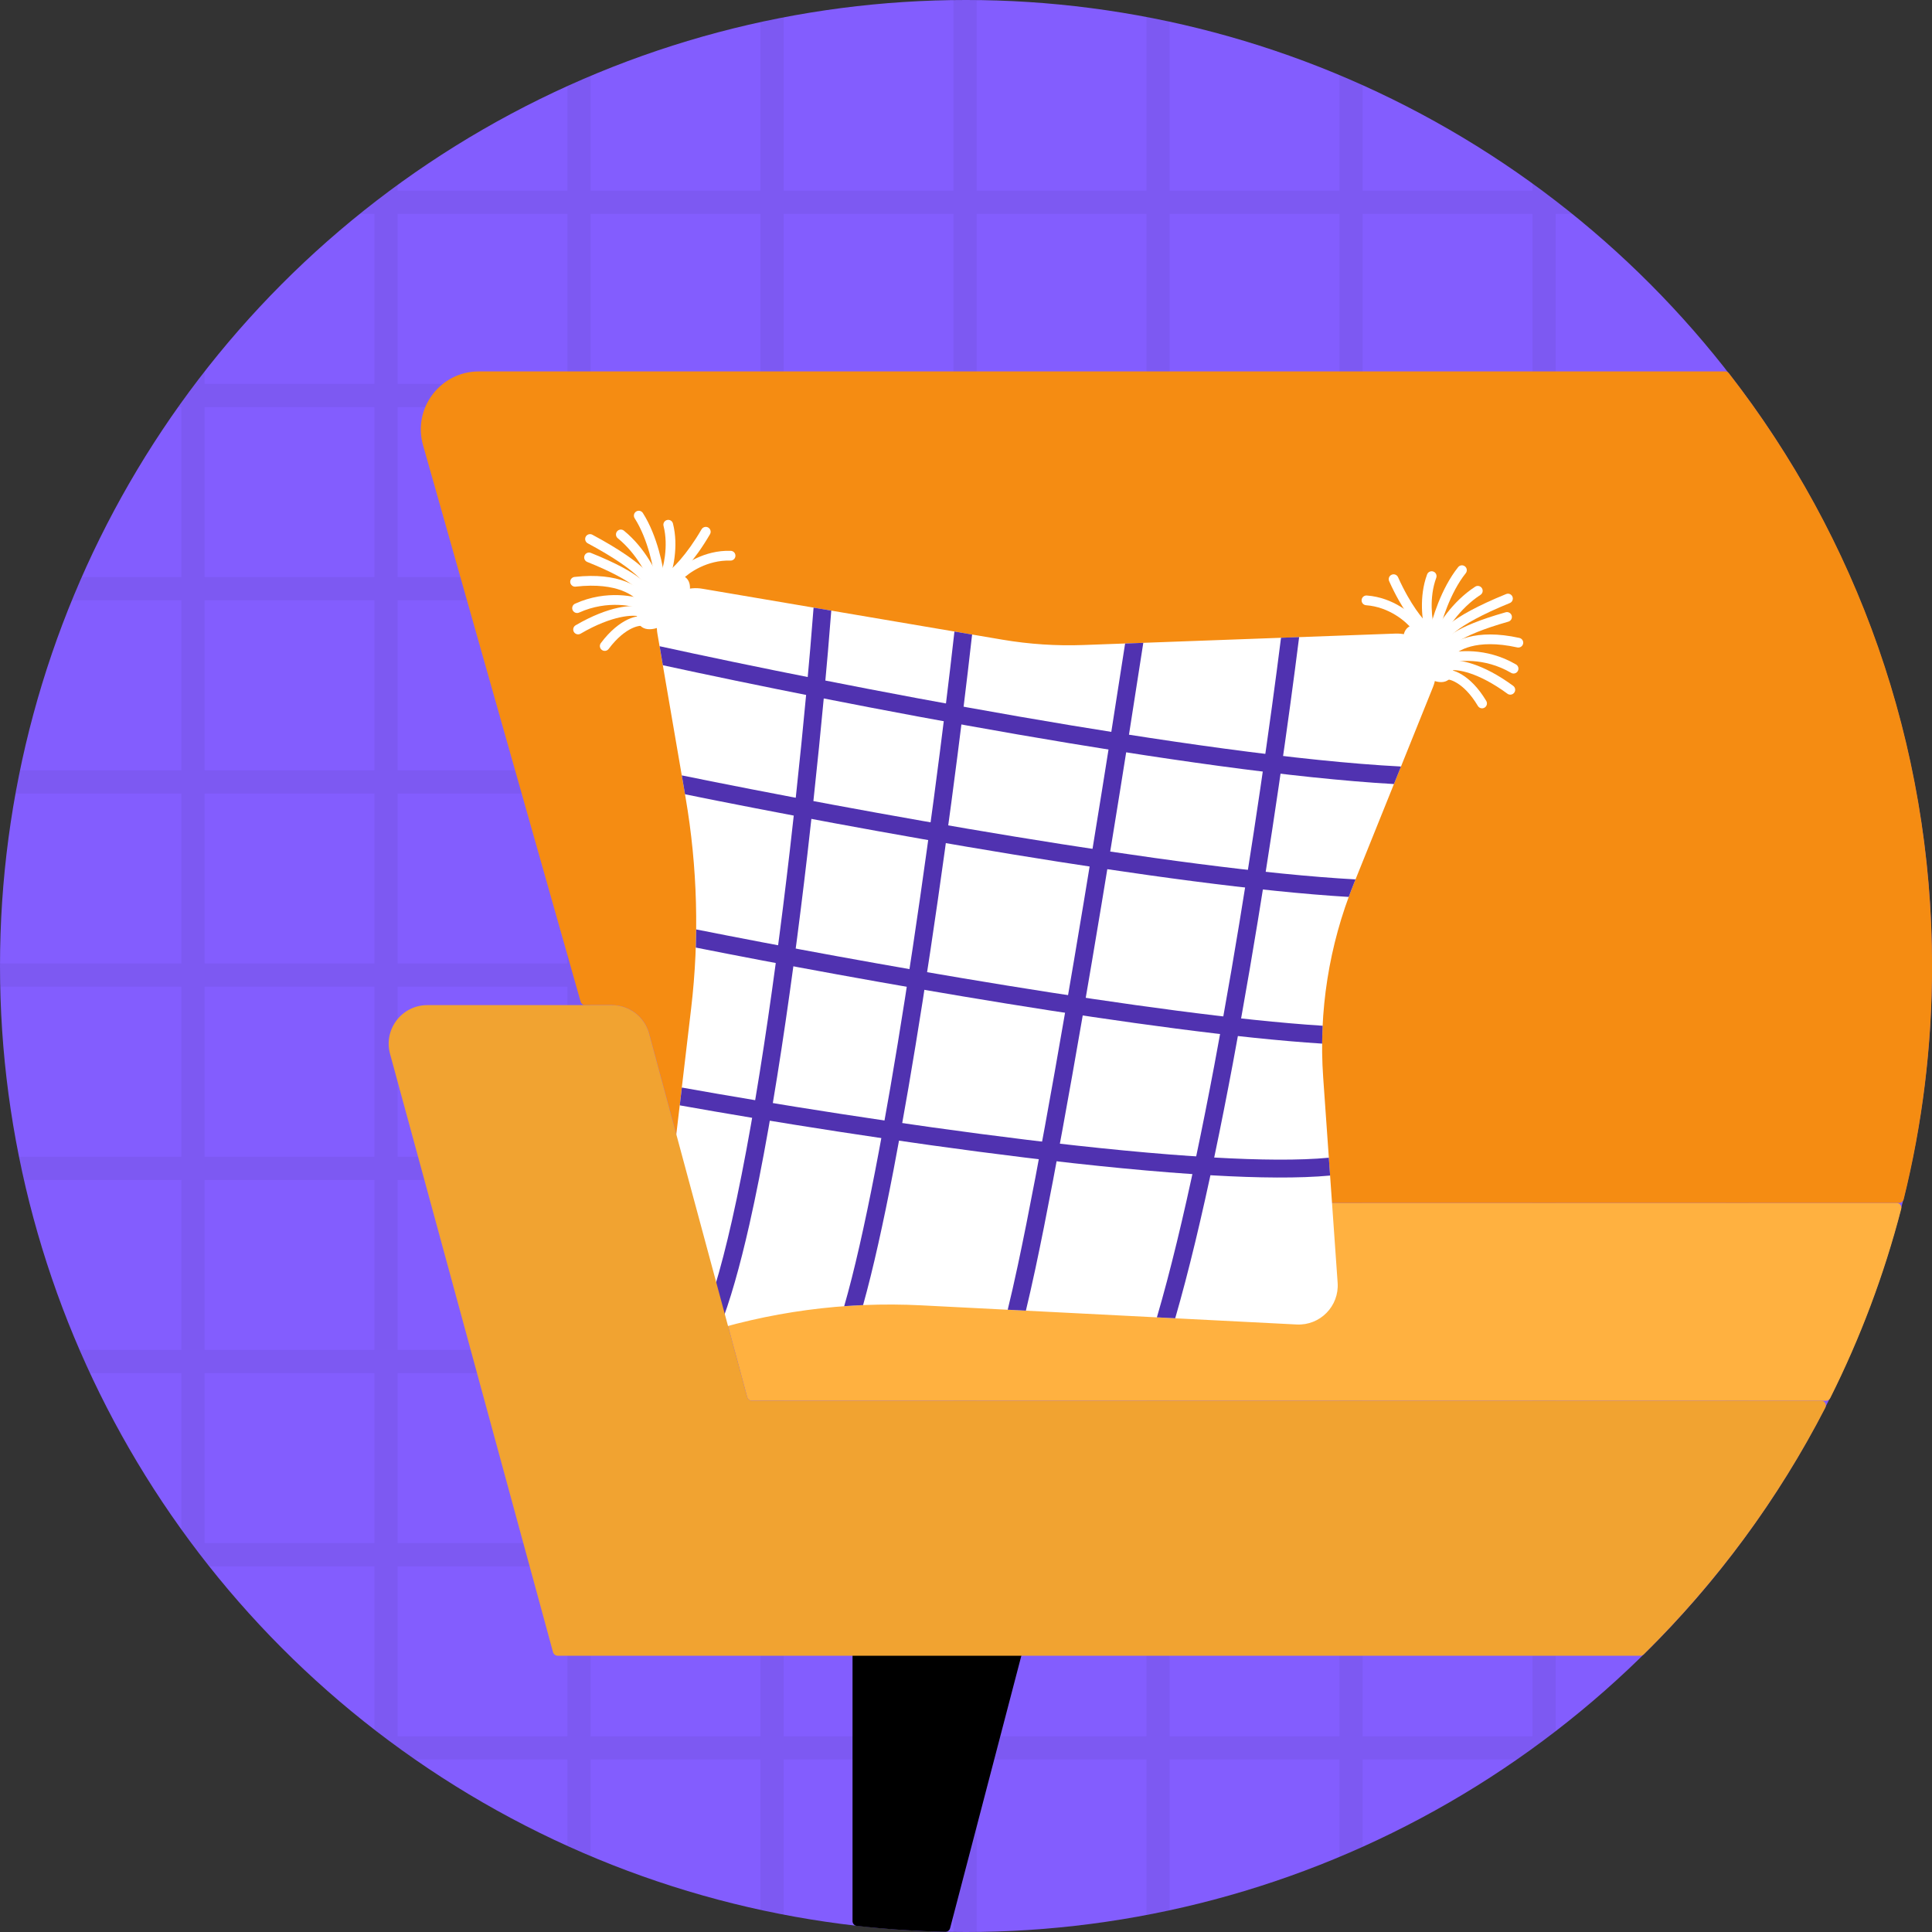 <svg width="56" height="56" viewBox="0 0 56 56" fill="none" xmlns="http://www.w3.org/2000/svg">
<rect x="0" y="0" width="56" height="56" fill="#333333" stroke="none"/>
<g clip-path="url(#clip0_1_3139)">
<circle cx="28" cy="28" r="28" fill="#835DFE"/>
<path opacity="0.05" fill-rule="evenodd" clip-rule="evenodd" d="M2.362 16.727H5.259V11.8H5.16C5.409 11.449 5.666 11.105 5.93 10.767V11.127H10.853V6.199H10.428C10.786 5.91 11.152 5.63 11.524 5.358V5.527H16.448V2.487C16.67 2.386 16.894 2.288 17.119 2.193V5.527H22.042V0.635C22.265 0.587 22.489 0.541 22.713 0.498V5.527H27.636V0.002C27.757 0.001 27.879 0 28 0C28.103 0 28.205 0.001 28.308 0.002V5.527H33.231V0.488C33.456 0.53 33.679 0.575 33.902 0.623V5.527H38.825V2.169C39.05 2.264 39.274 2.361 39.496 2.461V5.527H44.42V5.317C44.812 5.601 45.196 5.896 45.572 6.199H45.091V11.127H50.014V10.695C50.298 11.056 50.574 11.425 50.84 11.8H50.685V16.727H53.638C53.736 16.95 53.831 17.174 53.924 17.399H50.685V22.328H55.425C55.471 22.55 55.514 22.774 55.555 23H50.685V27.927H56C56 27.952 56 27.976 56 28C56 28.2 55.998 28.4 55.994 28.599H50.685V33.528H55.455C55.41 33.752 55.362 33.977 55.311 34.2H50.685V39.127H53.702C53.604 39.353 53.503 39.577 53.4 39.8H50.685V44.416C50.444 44.749 50.195 45.077 49.939 45.4H45.091V50.181C44.726 50.462 44.353 50.736 43.974 50.999H39.496V53.538C39.274 53.639 39.05 53.736 38.825 53.831V50.999H33.902V55.377C33.679 55.425 33.456 55.47 33.231 55.512V50.999H28.308V55.998C28.205 55.999 28.103 56 28 56C27.879 56 27.757 55.999 27.636 55.998V50.999H22.713V55.502C22.489 55.459 22.265 55.413 22.042 55.365V50.999H17.119V53.807C16.894 53.712 16.67 53.614 16.448 53.513V50.999H12.026C11.627 50.722 11.236 50.434 10.853 50.137V45.4H6.061C5.785 45.053 5.518 44.699 5.259 44.339V39.8H2.6C2.497 39.577 2.396 39.353 2.298 39.127H5.259V34.2H0.689C0.638 33.977 0.591 33.752 0.545 33.528H5.259V28.599H0.006C0.002 28.4 0 28.2 0 28C0 27.976 3.0662e-05 27.952 9.19493e-05 27.927H5.259V23H0.445C0.486 22.774 0.529 22.55 0.575 22.328H5.259V17.399H2.076C2.169 17.174 2.264 16.95 2.362 16.727ZM11.524 11.127V6.199H16.448V11.127H11.524ZM17.119 11.127V6.199H22.042V11.127H17.119ZM22.713 11.127V6.199H27.636V11.127H22.713ZM28.308 11.127V6.199H33.231V11.127H28.308ZM33.902 11.127V6.199H38.825V11.127H33.902ZM39.496 11.127V6.199H44.42V11.127H39.496ZM45.091 11.8H50.014V16.727H45.091V11.8ZM45.091 17.399H50.014V22.328H45.091V17.399ZM45.091 23H50.014V27.927H45.091V23ZM45.091 28.599H50.014V33.528H45.091V28.599ZM45.091 34.2H50.014V39.127H45.091V34.2ZM45.091 39.8H50.014V44.727H45.091V39.8ZM44.42 45.4V50.328H39.496V45.4H44.42ZM38.825 45.4V50.328H33.902V45.4H38.825ZM33.231 45.4V50.328H28.308V45.4H33.231ZM27.636 45.4V50.328H22.713V45.4H27.636ZM22.042 45.4V50.328H17.119V45.4H22.042ZM16.448 45.4V50.328H11.524V45.4H16.448ZM10.853 44.727H5.93V39.8H10.853V44.727ZM10.853 39.127H5.93V34.2H10.853V39.127ZM10.853 33.528H5.93V28.599H10.853V33.528ZM10.853 27.927H5.93V23H10.853V27.927ZM10.853 22.328H5.93V17.399H10.853V22.328ZM10.853 16.727H5.93V11.8H10.853V16.727ZM11.524 16.727V11.8H16.448V16.727H11.524ZM17.119 16.727V11.8H22.042V16.727H17.119ZM22.713 16.727V11.8H27.636V16.727H22.713ZM28.308 16.727V11.8H33.231V16.727H28.308ZM33.902 16.727V11.8H38.825V16.727H33.902ZM39.496 16.727V11.8H44.42V16.727H39.496ZM39.496 17.399H44.42V22.328H39.496V17.399ZM39.496 23H44.42V27.927H39.496V23ZM39.496 28.599H44.42V33.528H39.496V28.599ZM39.496 34.2H44.42V39.127H39.496V34.2ZM39.496 39.8H44.42V44.727H39.496V39.8ZM38.825 39.8V44.727H33.902V39.8H38.825ZM33.231 39.8V44.727H28.308V39.8H33.231ZM27.636 39.8V44.727H22.713V39.8H27.636ZM22.042 39.8V44.727H17.119V39.8H22.042ZM16.448 39.8V44.727H11.524V39.8H16.448ZM16.448 39.127H11.524V34.2H16.448V39.127ZM16.448 33.528H11.524V28.599H16.448V33.528ZM16.448 27.927H11.524V23H16.448V27.927ZM16.448 22.328H11.524V17.399H16.448V22.328ZM17.119 22.328V17.399H22.042V22.328H17.119ZM22.713 22.328V17.399H27.636V22.328H22.713ZM28.308 22.328V17.399H33.231V22.328H28.308ZM33.902 22.328V17.399H38.825V22.328H33.902ZM33.902 23H38.825V27.927H33.902V23ZM33.902 28.599H38.825V33.528H33.902V28.599ZM33.902 34.2H38.825V39.127H33.902V34.2ZM33.231 34.2V39.127H28.308V34.2H33.231ZM27.636 34.2V39.127H22.713V34.2H27.636ZM22.042 34.2V39.127H17.119V34.2H22.042ZM22.042 33.528H17.119V28.599H22.042V33.528ZM22.042 27.927H17.119V23H22.042V27.927ZM22.713 27.927V23H27.636V27.927H22.713ZM28.308 27.927V23H33.231V27.927H28.308ZM28.308 28.599H33.231V33.528H28.308V28.599ZM27.636 28.599V33.528H22.713V28.599H27.636Z" fill="black"/>
<path d="M27.539 55.89C27.523 55.952 27.466 55.995 27.401 55.994C26.535 55.976 25.679 55.918 24.835 55.823C24.764 55.815 24.711 55.756 24.711 55.685V46.634C24.711 46.557 24.774 46.494 24.851 46.494H29.815C29.906 46.494 29.973 46.581 29.95 46.67L27.539 55.89Z" fill="black"/>
<path d="M54.973 34.867C55.064 34.867 55.131 34.953 55.108 35.041C54.612 36.956 53.919 38.791 53.051 40.523C53.028 40.571 52.979 40.6 52.926 40.6H21.794C21.731 40.6 21.675 40.558 21.659 40.497L20.188 35.044C20.163 34.955 20.23 34.867 20.323 34.867L54.973 34.867Z" fill="#FFB140"/>
<path d="M55.044 34.867C55.108 34.867 55.164 34.824 55.18 34.762C55.717 32.596 56.002 30.332 56.002 28C56.002 21.525 53.803 15.563 50.113 10.82C50.087 10.786 50.046 10.766 50.003 10.766H13.878C12.764 10.766 11.958 11.832 12.262 12.904L16.829 29.032C16.846 29.093 16.901 29.134 16.963 29.134H17.736C18.242 29.134 18.685 29.474 18.817 29.963L20.113 34.764C20.129 34.825 20.184 34.867 20.248 34.867H55.044Z" fill="#F58C12"/>
<path d="M29.06 18.542L20.359 17.065C19.591 16.934 18.924 17.602 19.056 18.371L19.872 23.119C20.219 25.137 20.273 27.196 20.033 29.23L19.024 37.792C18.95 38.422 19.554 38.915 20.155 38.717C22.267 38.021 24.488 37.722 26.708 37.836L37.587 38.391C38.264 38.425 38.819 37.859 38.772 37.183L38.353 31.227C38.219 29.318 38.52 27.403 39.235 25.628L41.535 19.917C41.84 19.157 41.263 18.335 40.445 18.365L31.405 18.696C30.62 18.725 29.834 18.673 29.06 18.542Z" fill="white"/>
<path d="M20.849 38.504C21.158 37.738 21.449 36.696 21.722 35.491C22.105 33.796 22.459 31.742 22.773 29.593C23.396 25.337 23.865 20.693 24.095 17.699L23.582 17.612C23.354 20.595 22.884 25.253 22.261 29.517C21.947 31.66 21.595 33.7 21.216 35.377C20.887 36.835 20.541 37.991 20.195 38.704C20.412 38.633 20.63 38.566 20.849 38.504Z" fill="#5032B0"/>
<path d="M25.017 37.829C25.601 35.739 26.207 32.434 26.744 29.015C27.354 25.126 27.878 21.06 28.177 18.392L27.665 18.305C27.367 20.965 26.843 25.04 26.232 28.934C25.677 32.47 25.055 35.833 24.469 37.861C24.651 37.847 24.834 37.837 25.017 37.829Z" fill="#5032B0"/>
<path d="M32.612 18.652C32.106 21.943 31.317 26.863 30.568 31.089C30.189 33.228 29.82 35.187 29.504 36.666C29.399 37.156 29.3 37.592 29.209 37.963L29.736 37.99C29.822 37.634 29.914 37.225 30.011 36.774C30.329 35.287 30.698 33.321 31.078 31.179C31.836 26.907 32.634 21.926 33.139 18.633L32.612 18.652Z" fill="#5032B0"/>
<path d="M37.131 18.486C36.526 23.287 35.094 32.86 33.533 38.184L34.064 38.211C35.636 32.782 37.062 23.198 37.656 18.467L37.131 18.486Z" fill="#5032B0"/>
<path d="M40.609 22.218C34.776 21.916 24.13 19.828 19.119 18.731L19.213 19.282C24.25 20.378 34.566 22.393 40.404 22.726L40.609 22.218Z" fill="#5032B0"/>
<path d="M39.291 25.49C34.104 25.207 24.635 23.468 19.762 22.475L19.856 23.023C24.727 24.011 33.896 25.688 39.094 25.998C39.139 25.874 39.187 25.75 39.236 25.627L39.291 25.49Z" fill="#5032B0"/>
<path d="M38.338 29.732C33.49 29.422 24.789 27.857 20.18 26.94C20.178 27.115 20.174 27.29 20.169 27.466C24.797 28.385 33.461 29.941 38.323 30.25C38.325 30.077 38.329 29.904 38.338 29.732Z" fill="#5032B0"/>
<path d="M38.517 33.557C37.669 33.638 36.515 33.627 35.167 33.55C33.556 33.458 31.686 33.272 29.767 33.038C26.122 32.593 22.309 31.979 19.764 31.523L19.703 32.039C22.256 32.495 26.063 33.108 29.704 33.552C31.629 33.787 33.511 33.975 35.138 34.068C36.48 34.145 37.661 34.157 38.554 34.074L38.517 33.557Z" fill="#5032B0"/>
<path d="M19.895 16.756C20.109 16.96 19.986 17.437 19.62 17.821C19.254 18.205 18.783 18.351 18.569 18.146C18.355 17.942 18.477 17.465 18.843 17.081C19.21 16.697 19.68 16.551 19.895 16.756Z" fill="white"/>
<path fill-rule="evenodd" clip-rule="evenodd" d="M16.529 16.879C16.52 16.802 16.576 16.732 16.653 16.723C17.942 16.576 18.591 17.017 18.762 17.324C18.8 17.392 18.775 17.478 18.707 17.516C18.639 17.554 18.553 17.529 18.515 17.461C18.422 17.295 17.915 16.864 16.685 17.004C16.608 17.013 16.538 16.957 16.529 16.879Z" fill="white"/>
<path fill-rule="evenodd" clip-rule="evenodd" d="M16.943 16.104C16.972 16.032 17.054 15.997 17.126 16.026C17.864 16.322 18.303 16.571 18.553 16.769C18.678 16.867 18.762 16.958 18.811 17.042C18.857 17.122 18.886 17.225 18.836 17.318C18.8 17.387 18.714 17.413 18.645 17.377C18.583 17.344 18.556 17.271 18.578 17.207C18.576 17.202 18.572 17.194 18.566 17.184C18.542 17.143 18.488 17.077 18.378 16.991C18.159 16.817 17.748 16.58 17.021 16.288C16.949 16.259 16.914 16.177 16.943 16.104ZM18.58 17.214C18.58 17.214 18.579 17.213 18.579 17.212C18.58 17.213 18.58 17.214 18.58 17.214Z" fill="white"/>
<path fill-rule="evenodd" clip-rule="evenodd" d="M16.978 15.556C17.015 15.488 17.101 15.462 17.169 15.499C17.97 15.928 18.442 16.27 18.707 16.529C18.84 16.658 18.926 16.772 18.974 16.87C19.018 16.963 19.042 17.073 18.991 17.168C18.954 17.236 18.869 17.262 18.8 17.225C18.735 17.19 18.709 17.112 18.737 17.045C18.736 17.039 18.733 17.023 18.719 16.993C18.691 16.935 18.63 16.848 18.51 16.731C18.272 16.499 17.825 16.171 17.036 15.748C16.967 15.711 16.941 15.625 16.978 15.556Z" fill="white"/>
<path fill-rule="evenodd" clip-rule="evenodd" d="M17.886 15.402C17.935 15.342 18.024 15.332 18.085 15.382C18.706 15.887 19.052 16.61 19.15 16.916C19.173 16.991 19.133 17.07 19.058 17.094C18.984 17.118 18.904 17.077 18.881 17.003C18.794 16.733 18.474 16.062 17.906 15.601C17.846 15.552 17.837 15.463 17.886 15.402Z" fill="white"/>
<path fill-rule="evenodd" clip-rule="evenodd" d="M18.439 14.827C18.505 14.785 18.592 14.804 18.634 14.87C19.058 15.533 19.234 16.457 19.27 16.837C19.278 16.915 19.221 16.984 19.143 16.991C19.066 16.999 18.997 16.942 18.989 16.864C18.955 16.504 18.786 15.63 18.396 15.022C18.354 14.956 18.373 14.869 18.439 14.827Z" fill="white"/>
<path fill-rule="evenodd" clip-rule="evenodd" d="M19.334 15.073C19.41 15.053 19.487 15.099 19.506 15.175C19.677 15.846 19.5 16.548 19.389 16.821C19.36 16.893 19.277 16.928 19.205 16.899C19.133 16.869 19.098 16.787 19.127 16.715C19.225 16.475 19.384 15.838 19.233 15.244C19.213 15.169 19.259 15.092 19.334 15.073Z" fill="white"/>
<path fill-rule="evenodd" clip-rule="evenodd" d="M20.529 15.291C20.596 15.331 20.619 15.417 20.58 15.484C20.122 16.272 19.679 16.701 19.497 16.826C19.433 16.869 19.345 16.853 19.301 16.789C19.257 16.724 19.273 16.636 19.338 16.592C19.474 16.499 19.891 16.107 20.335 15.342C20.375 15.275 20.461 15.252 20.529 15.291Z" fill="white"/>
<path fill-rule="evenodd" clip-rule="evenodd" d="M16.669 17.498C17.598 17.077 18.453 17.299 18.65 17.378L18.546 17.641C18.396 17.581 17.624 17.376 16.785 17.756C16.714 17.788 16.631 17.756 16.598 17.685C16.566 17.614 16.598 17.53 16.669 17.498Z" fill="white"/>
<path fill-rule="evenodd" clip-rule="evenodd" d="M18.614 17.858C18.648 17.861 18.688 17.869 18.724 17.888C18.793 17.924 18.819 18.01 18.782 18.079C18.747 18.145 18.666 18.172 18.599 18.141C18.598 18.141 18.595 18.14 18.592 18.14C18.58 18.139 18.56 18.139 18.534 18.143C18.481 18.15 18.406 18.17 18.315 18.213C18.135 18.298 17.894 18.473 17.642 18.81C17.595 18.872 17.506 18.885 17.444 18.838C17.381 18.792 17.369 18.703 17.416 18.64C17.691 18.273 17.967 18.065 18.194 17.957C18.308 17.904 18.41 17.874 18.496 17.863C18.538 17.857 18.578 17.856 18.614 17.858ZM18.601 18.142C18.601 18.142 18.601 18.142 18.601 18.141C18.601 18.141 18.601 18.142 18.601 18.142Z" fill="white"/>
<path fill-rule="evenodd" clip-rule="evenodd" d="M17.905 17.619C18.221 17.55 18.46 17.555 18.593 17.593C18.668 17.615 18.711 17.694 18.689 17.768C18.668 17.843 18.59 17.887 18.515 17.865C18.445 17.845 18.259 17.831 17.965 17.895C17.676 17.959 17.291 18.097 16.828 18.368C16.76 18.407 16.674 18.384 16.634 18.317C16.595 18.249 16.618 18.163 16.685 18.124C17.171 17.84 17.584 17.69 17.905 17.619Z" fill="white"/>
<path fill-rule="evenodd" clip-rule="evenodd" d="M21.172 16.249C20.5 16.227 19.965 16.603 19.789 16.786C19.735 16.843 19.645 16.845 19.589 16.791C19.533 16.736 19.531 16.647 19.585 16.591C19.799 16.367 20.407 15.941 21.181 15.966C21.259 15.969 21.32 16.034 21.317 16.112C21.315 16.19 21.25 16.251 21.172 16.249Z" fill="white"/>
<ellipse cx="0.96" cy="0.536" rx="0.96" ry="0.536" transform="matrix(-0.61 -0.792 -0.792 0.61 42.409 19.377)" fill="white"/>
<path fill-rule="evenodd" clip-rule="evenodd" d="M44.148 18.659C44.165 18.583 44.117 18.508 44.041 18.491C42.774 18.209 42.083 18.579 41.881 18.866C41.836 18.93 41.851 19.018 41.915 19.063C41.978 19.108 42.067 19.092 42.112 19.029C42.221 18.873 42.771 18.498 43.979 18.766C44.055 18.783 44.131 18.735 44.148 18.659Z" fill="white"/>
<path fill-rule="evenodd" clip-rule="evenodd" d="M43.818 17.845C43.796 17.77 43.718 17.726 43.643 17.747C42.879 17.964 42.415 18.166 42.146 18.336C42.012 18.421 41.918 18.502 41.861 18.58C41.807 18.655 41.767 18.754 41.807 18.853C41.836 18.925 41.918 18.96 41.991 18.931C42.056 18.905 42.091 18.835 42.076 18.769C42.078 18.764 42.082 18.757 42.09 18.747C42.117 18.709 42.178 18.65 42.297 18.575C42.533 18.426 42.967 18.233 43.72 18.019C43.795 17.998 43.839 17.92 43.818 17.845ZM42.073 18.776C42.073 18.776 42.073 18.775 42.073 18.774C42.073 18.775 42.073 18.776 42.073 18.776Z" fill="white"/>
<path fill-rule="evenodd" clip-rule="evenodd" d="M43.84 17.296C43.81 17.224 43.728 17.189 43.656 17.219C42.815 17.561 42.309 17.852 42.018 18.081C41.873 18.195 41.775 18.299 41.717 18.392C41.663 18.48 41.627 18.587 41.668 18.686C41.698 18.759 41.78 18.793 41.852 18.763C41.92 18.735 41.955 18.66 41.934 18.591C41.935 18.585 41.94 18.569 41.957 18.541C41.991 18.487 42.062 18.406 42.193 18.303C42.454 18.097 42.933 17.818 43.762 17.48C43.835 17.451 43.869 17.368 43.84 17.296Z" fill="white"/>
<path fill-rule="evenodd" clip-rule="evenodd" d="M42.953 17.047C42.911 16.982 42.823 16.963 42.758 17.006C42.087 17.443 41.667 18.126 41.537 18.42C41.506 18.491 41.538 18.575 41.609 18.606C41.681 18.638 41.764 18.605 41.796 18.534C41.91 18.275 42.299 17.642 42.912 17.243C42.978 17.2 42.996 17.113 42.953 17.047Z" fill="white"/>
<path fill-rule="evenodd" clip-rule="evenodd" d="M42.463 16.417C42.402 16.368 42.313 16.378 42.265 16.439C41.773 17.053 41.501 17.954 41.425 18.328C41.409 18.405 41.458 18.479 41.535 18.495C41.611 18.51 41.686 18.461 41.701 18.384C41.774 18.03 42.034 17.179 42.485 16.615C42.534 16.554 42.524 16.465 42.463 16.417Z" fill="white"/>
<path fill-rule="evenodd" clip-rule="evenodd" d="M41.547 16.567C41.474 16.54 41.392 16.577 41.365 16.65C41.124 17.3 41.227 18.017 41.309 18.3C41.33 18.375 41.408 18.418 41.483 18.397C41.558 18.375 41.602 18.297 41.58 18.222C41.508 17.974 41.417 17.322 41.63 16.749C41.657 16.675 41.62 16.594 41.547 16.567Z" fill="white"/>
<path fill-rule="evenodd" clip-rule="evenodd" d="M40.337 16.659C40.265 16.691 40.233 16.774 40.265 16.845C40.638 17.676 41.033 18.15 41.2 18.293C41.26 18.343 41.349 18.336 41.399 18.277C41.45 18.218 41.443 18.128 41.383 18.078C41.258 17.971 40.885 17.537 40.523 16.73C40.491 16.659 40.408 16.627 40.337 16.659Z" fill="white"/>
<path fill-rule="evenodd" clip-rule="evenodd" d="M43.943 19.26C43.063 18.744 42.19 18.874 41.985 18.932L42.061 19.204C42.217 19.16 43.006 19.037 43.8 19.503C43.867 19.543 43.954 19.52 43.993 19.453C44.033 19.386 44.01 19.299 43.943 19.26Z" fill="white"/>
<path fill-rule="evenodd" clip-rule="evenodd" d="M41.97 19.413C41.936 19.412 41.896 19.415 41.858 19.43C41.785 19.46 41.75 19.542 41.78 19.614C41.808 19.684 41.885 19.719 41.955 19.695C41.957 19.695 41.959 19.695 41.963 19.695C41.975 19.696 41.994 19.698 42.02 19.704C42.072 19.717 42.145 19.745 42.23 19.797C42.401 19.901 42.622 20.1 42.837 20.462C42.877 20.529 42.964 20.551 43.031 20.511C43.098 20.471 43.12 20.384 43.08 20.317C42.844 19.922 42.592 19.687 42.377 19.556C42.27 19.49 42.171 19.45 42.087 19.43C42.046 19.42 42.006 19.414 41.97 19.413ZM41.953 19.696C41.953 19.696 41.953 19.696 41.953 19.696C41.953 19.696 41.953 19.696 41.953 19.696Z" fill="white"/>
<path fill-rule="evenodd" clip-rule="evenodd" d="M42.701 19.25C42.394 19.147 42.156 19.127 42.019 19.152C41.943 19.165 41.891 19.239 41.905 19.316C41.919 19.392 41.992 19.444 42.069 19.43C42.14 19.417 42.326 19.423 42.612 19.518C42.892 19.612 43.261 19.79 43.694 20.108C43.756 20.154 43.845 20.14 43.891 20.077C43.937 20.015 43.924 19.926 43.861 19.88C43.407 19.546 43.013 19.354 42.701 19.25Z" fill="white"/>
<path fill-rule="evenodd" clip-rule="evenodd" d="M39.597 17.543C40.267 17.592 40.76 18.022 40.916 18.223C40.963 18.285 41.052 18.296 41.114 18.248C41.175 18.201 41.187 18.112 41.139 18.05C40.95 17.806 40.39 17.318 39.618 17.261C39.54 17.255 39.472 17.314 39.467 17.392C39.461 17.47 39.519 17.537 39.597 17.543Z" fill="white"/>
<path d="M47.645 47.952C47.619 47.978 47.584 47.992 47.547 47.992H16.165C16.102 47.992 16.047 47.95 16.03 47.889L11.306 30.549C11.111 29.836 11.648 29.134 12.386 29.134H17.734C18.241 29.134 18.684 29.474 18.816 29.962L21.658 40.496C21.675 40.558 21.73 40.6 21.794 40.6H52.784C52.889 40.6 52.956 40.71 52.908 40.803C51.539 43.462 49.756 45.873 47.645 47.952Z" fill="#F1A331"/>
</g>
<defs>
<clipPath id="clip0_1_3139">
<rect width="56" height="56" fill="white"/>
</clipPath>
</defs>
</svg>
